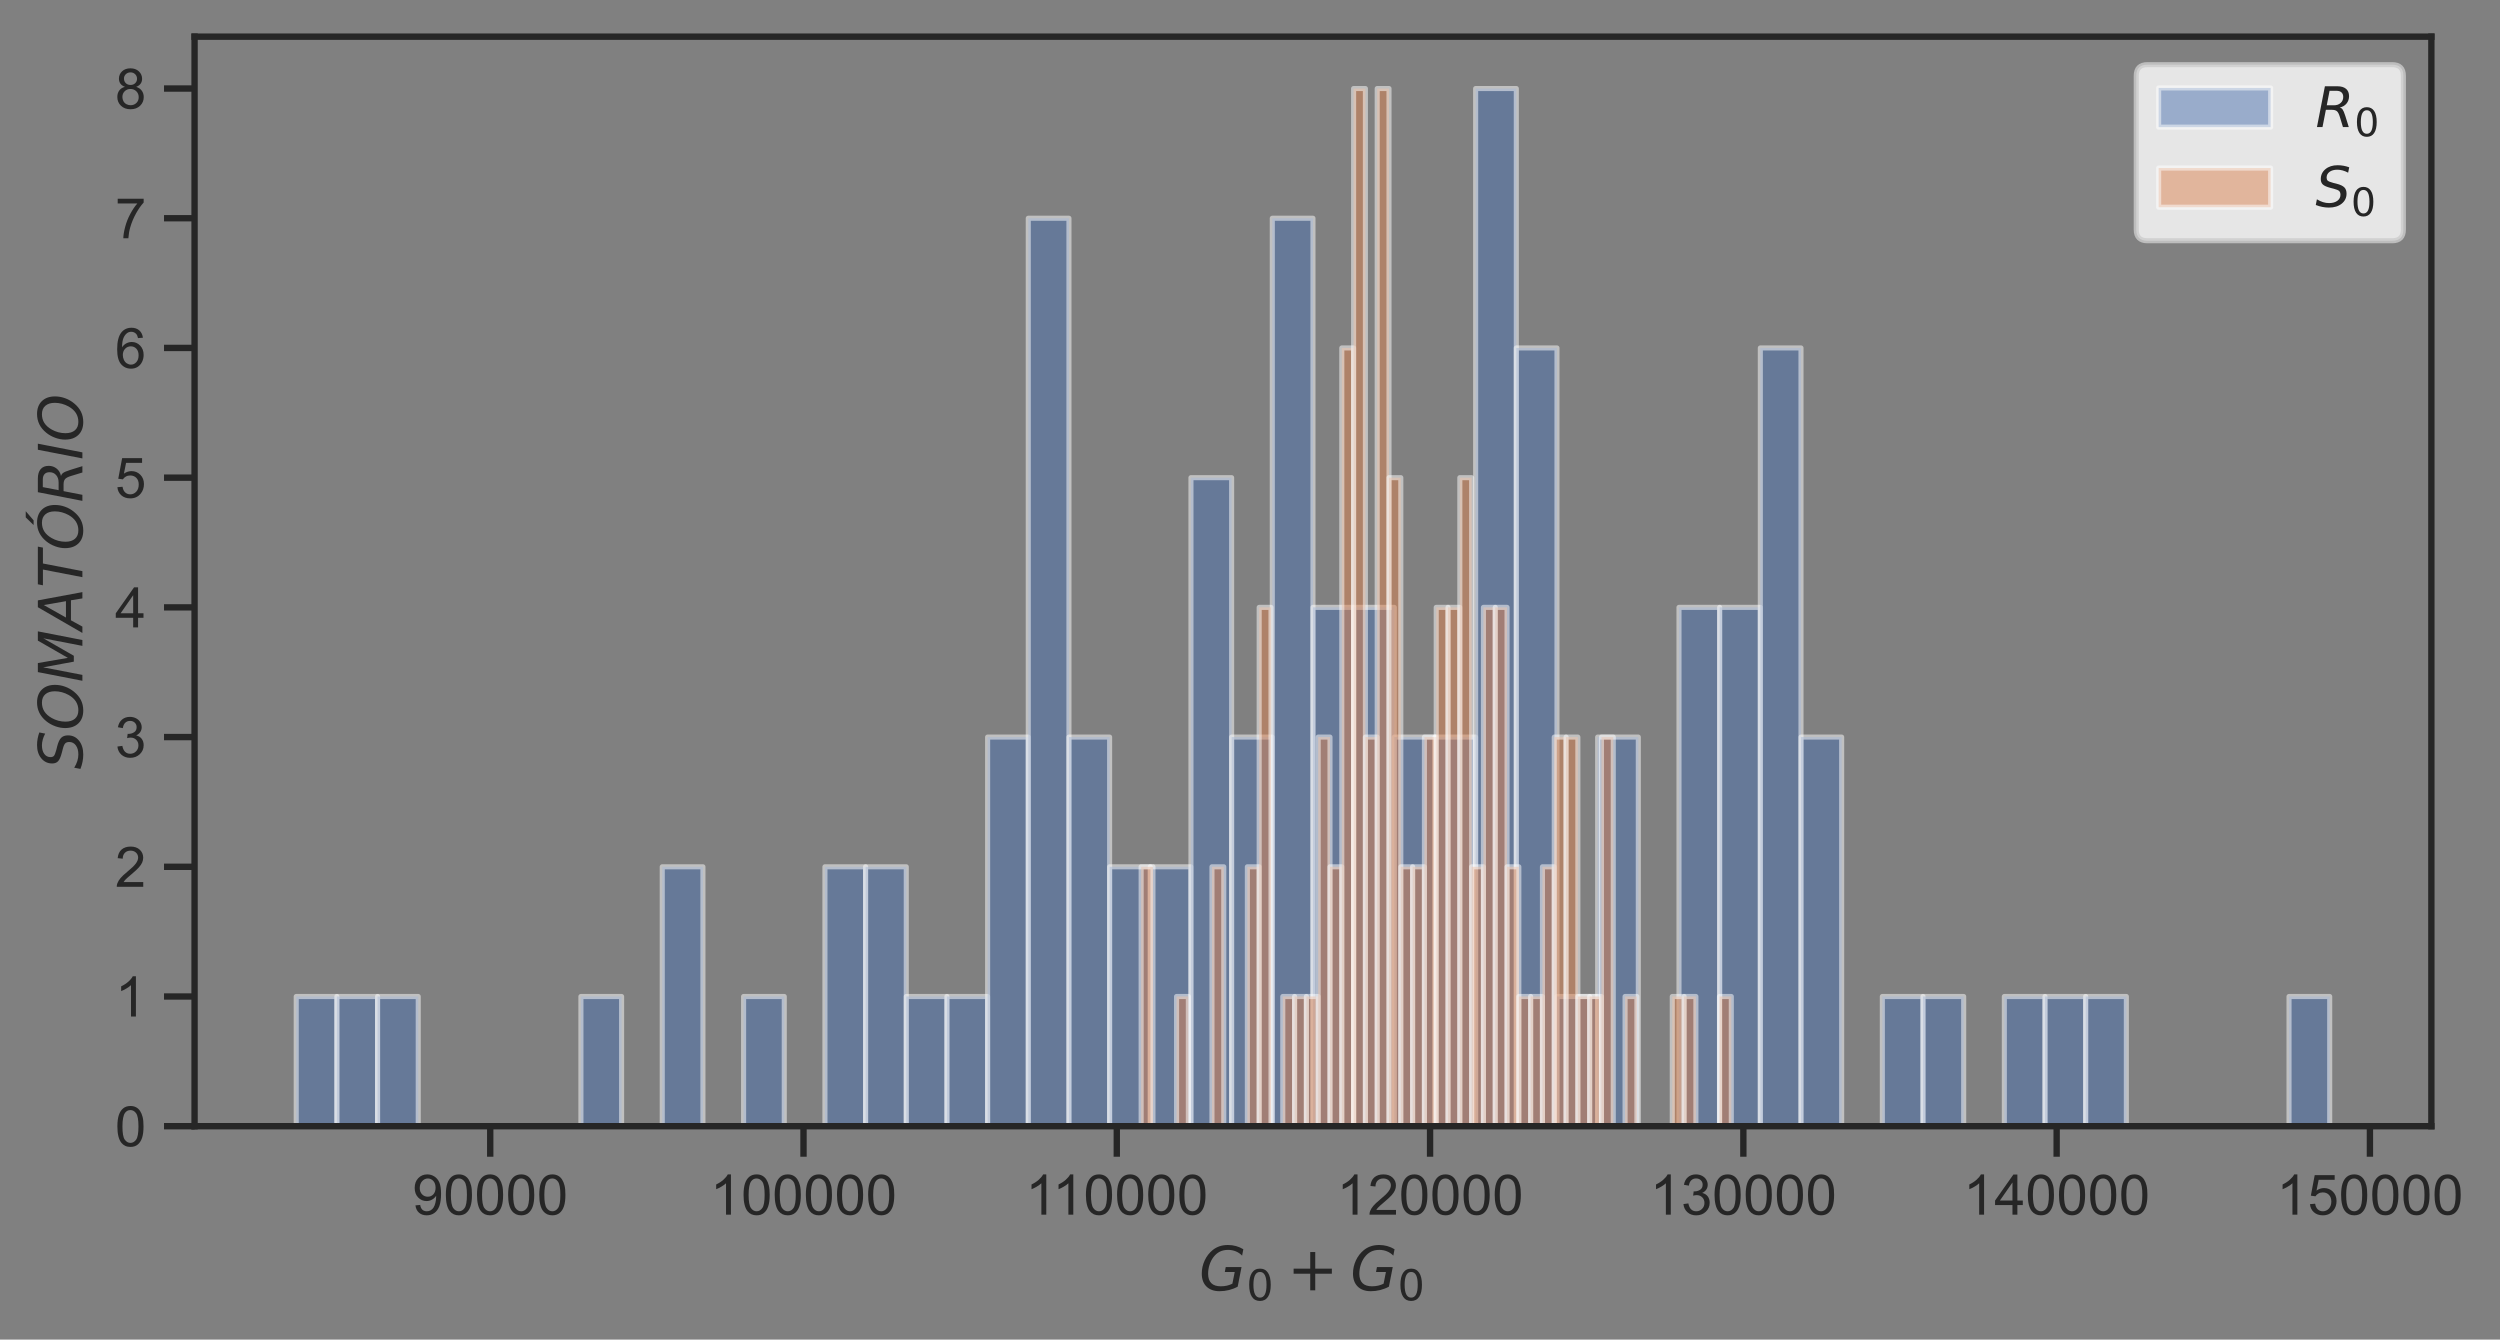 <?xml version="1.0" encoding="utf-8" standalone="no"?>
<!DOCTYPE svg PUBLIC "-//W3C//DTD SVG 1.1//EN"
  "http://www.w3.org/Graphics/SVG/1.1/DTD/svg11.dtd">
<!-- Created with matplotlib (https://matplotlib.org/) -->
<svg height="263.136pt" version="1.1" viewBox="0 0 491.068 263.136" width="491.068pt" xmlns="http://www.w3.org/2000/svg" xmlns:xlink="http://www.w3.org/1999/xlink">
 <rect x="0" y="0" width="491.068" height="263.136" fill="#808080" stroke="none"/>
 <defs>
  <style type="text/css">*{stroke-linecap:butt;stroke-linejoin:round;}</style>
 </defs>
 <g id="figure_1">
  <g id="patch_1">
   <path d="M 0 263.136 
L 491.068 263.136 
L 491.068 0 
L 0 0 
z
" style="fill:none;"/>
  </g>
  <g id="axes_1">
   <g id="patch_2">
    <path d="M 38.217 221.216 
L 477.587 221.216 
L 477.587 7.2 
L 38.217 7.2 
z
" style="fill:none;"/>
   </g>
   <g id="matplotlib.axis_1">
    <g id="xtick_1">
     <g id="line2d_1">
      <defs>
       <path d="M 0 0 
L 0 6 
" id="m4b1eec1da7" style="stroke:#262626;stroke-width:1.25;"/>
      </defs>
      <g>
       <use style="fill:#262626;stroke:#262626;stroke-width:1.25;" x="96.292" xlink:href="#m4b1eec1da7" y="221.216"/>
      </g>
     </g>
     <g id="text_1">
      <!-- 90000 -->
      <g style="fill:#262626;" transform="translate(81 238.589)scale(0.11 -0.11)">
       <defs>
        <path d="M 5.469 16.547 
L 13.922 17.328 
Q 14.984 11.375 18.016 8.688 
Q 21.047 6 25.781 6 
Q 29.828 6 32.875 7.859 
Q 35.938 9.719 37.891 12.812 
Q 39.844 15.922 41.156 21.188 
Q 42.484 26.469 42.484 31.938 
Q 42.484 32.516 42.438 33.688 
Q 39.797 29.5 35.234 26.875 
Q 30.672 24.266 25.344 24.266 
Q 16.453 24.266 10.297 30.703 
Q 4.156 37.156 4.156 47.703 
Q 4.156 58.594 10.578 65.234 
Q 17 71.875 26.656 71.875 
Q 33.641 71.875 39.422 68.109 
Q 45.219 64.359 48.219 57.391 
Q 51.219 50.438 51.219 37.25 
Q 51.219 23.531 48.234 15.406 
Q 45.266 7.281 39.375 3.031 
Q 33.5 -1.219 25.594 -1.219 
Q 17.188 -1.219 11.859 3.438 
Q 6.547 8.109 5.469 16.547 
z
M 41.453 48.141 
Q 41.453 55.719 37.422 60.156 
Q 33.406 64.594 27.734 64.594 
Q 21.875 64.594 17.531 59.812 
Q 13.188 55.031 13.188 47.406 
Q 13.188 40.578 17.312 36.297 
Q 21.438 32.031 27.484 32.031 
Q 33.594 32.031 37.516 36.297 
Q 41.453 40.578 41.453 48.141 
z
" id="ArialMT-57"/>
        <path d="M 4.156 35.297 
Q 4.156 48 6.766 55.734 
Q 9.375 63.484 14.516 67.672 
Q 19.672 71.875 27.484 71.875 
Q 33.25 71.875 37.594 69.547 
Q 41.938 67.234 44.766 62.859 
Q 47.609 58.5 49.219 52.219 
Q 50.828 45.953 50.828 35.297 
Q 50.828 22.703 48.234 14.969 
Q 45.656 7.234 40.5 3 
Q 35.359 -1.219 27.484 -1.219 
Q 17.141 -1.219 11.234 6.203 
Q 4.156 15.141 4.156 35.297 
z
M 13.188 35.297 
Q 13.188 17.672 17.312 11.828 
Q 21.438 6 27.484 6 
Q 33.547 6 37.672 11.859 
Q 41.797 17.719 41.797 35.297 
Q 41.797 52.984 37.672 58.781 
Q 33.547 64.594 27.391 64.594 
Q 21.344 64.594 17.719 59.469 
Q 13.188 52.938 13.188 35.297 
z
" id="ArialMT-48"/>
       </defs>
       <use xlink:href="#ArialMT-57"/>
       <use x="55.615" xlink:href="#ArialMT-48"/>
       <use x="111.23" xlink:href="#ArialMT-48"/>
       <use x="166.846" xlink:href="#ArialMT-48"/>
       <use x="222.461" xlink:href="#ArialMT-48"/>
      </g>
     </g>
    </g>
    <g id="xtick_2">
     <g id="line2d_2">
      <g>
       <use style="fill:#262626;stroke:#262626;stroke-width:1.25;" x="157.83" xlink:href="#m4b1eec1da7" y="221.216"/>
      </g>
     </g>
     <g id="text_2">
      <!-- 100000 -->
      <g style="fill:#262626;" transform="translate(139.479 238.589)scale(0.11 -0.11)">
       <defs>
        <path d="M 37.25 0 
L 28.469 0 
L 28.469 56 
Q 25.297 52.984 20.141 49.953 
Q 14.984 46.922 10.891 45.406 
L 10.891 53.906 
Q 18.266 57.375 23.781 62.297 
Q 29.297 67.234 31.594 71.875 
L 37.25 71.875 
z
" id="ArialMT-49"/>
       </defs>
       <use xlink:href="#ArialMT-49"/>
       <use x="55.615" xlink:href="#ArialMT-48"/>
       <use x="111.23" xlink:href="#ArialMT-48"/>
       <use x="166.846" xlink:href="#ArialMT-48"/>
       <use x="222.461" xlink:href="#ArialMT-48"/>
       <use x="278.076" xlink:href="#ArialMT-48"/>
      </g>
     </g>
    </g>
    <g id="xtick_3">
     <g id="line2d_3">
      <g>
       <use style="fill:#262626;stroke:#262626;stroke-width:1.25;" x="219.367" xlink:href="#m4b1eec1da7" y="221.216"/>
      </g>
     </g>
     <g id="text_3">
      <!-- 110000 -->
      <g style="fill:#262626;" transform="translate(201.422 238.589)scale(0.11 -0.11)">
       <use xlink:href="#ArialMT-49"/>
       <use x="48.24" xlink:href="#ArialMT-49"/>
       <use x="103.855" xlink:href="#ArialMT-48"/>
       <use x="159.471" xlink:href="#ArialMT-48"/>
       <use x="215.086" xlink:href="#ArialMT-48"/>
       <use x="270.701" xlink:href="#ArialMT-48"/>
      </g>
     </g>
    </g>
    <g id="xtick_4">
     <g id="line2d_4">
      <g>
       <use style="fill:#262626;stroke:#262626;stroke-width:1.25;" x="280.905" xlink:href="#m4b1eec1da7" y="221.216"/>
      </g>
     </g>
     <g id="text_4">
      <!-- 120000 -->
      <g style="fill:#262626;" transform="translate(262.554 238.589)scale(0.11 -0.11)">
       <defs>
        <path d="M 50.344 8.453 
L 50.344 0 
L 3.031 0 
Q 2.938 3.172 4.047 6.109 
Q 5.859 10.938 9.828 15.625 
Q 13.812 20.312 21.344 26.469 
Q 33.016 36.031 37.109 41.625 
Q 41.219 47.219 41.219 52.203 
Q 41.219 57.422 37.469 61 
Q 33.734 64.594 27.734 64.594 
Q 21.391 64.594 17.578 60.781 
Q 13.766 56.984 13.719 50.25 
L 4.688 51.172 
Q 5.609 61.281 11.656 66.578 
Q 17.719 71.875 27.938 71.875 
Q 38.234 71.875 44.234 66.156 
Q 50.25 60.453 50.25 52 
Q 50.25 47.703 48.484 43.547 
Q 46.734 39.406 42.656 34.812 
Q 38.578 30.219 29.109 22.219 
Q 21.188 15.578 18.938 13.203 
Q 16.703 10.844 15.234 8.453 
z
" id="ArialMT-50"/>
       </defs>
       <use xlink:href="#ArialMT-49"/>
       <use x="55.615" xlink:href="#ArialMT-50"/>
       <use x="111.23" xlink:href="#ArialMT-48"/>
       <use x="166.846" xlink:href="#ArialMT-48"/>
       <use x="222.461" xlink:href="#ArialMT-48"/>
       <use x="278.076" xlink:href="#ArialMT-48"/>
      </g>
     </g>
    </g>
    <g id="xtick_5">
     <g id="line2d_5">
      <g>
       <use style="fill:#262626;stroke:#262626;stroke-width:1.25;" x="342.442" xlink:href="#m4b1eec1da7" y="221.216"/>
      </g>
     </g>
     <g id="text_5">
      <!-- 130000 -->
      <g style="fill:#262626;" transform="translate(324.091 238.589)scale(0.11 -0.11)">
       <defs>
        <path d="M 4.203 18.891 
L 12.984 20.062 
Q 14.5 12.594 18.141 9.297 
Q 21.781 6 27 6 
Q 33.203 6 37.469 10.297 
Q 41.75 14.594 41.75 20.953 
Q 41.75 27 37.797 30.922 
Q 33.844 34.859 27.734 34.859 
Q 25.25 34.859 21.531 33.891 
L 22.516 41.609 
Q 23.391 41.5 23.922 41.5 
Q 29.547 41.5 34.031 44.422 
Q 38.531 47.359 38.531 53.469 
Q 38.531 58.297 35.25 61.469 
Q 31.984 64.656 26.812 64.656 
Q 21.688 64.656 18.266 61.422 
Q 14.844 58.203 13.875 51.766 
L 5.078 53.328 
Q 6.688 62.156 12.391 67.016 
Q 18.109 71.875 26.609 71.875 
Q 32.469 71.875 37.391 69.359 
Q 42.328 66.844 44.938 62.5 
Q 47.562 58.156 47.562 53.266 
Q 47.562 48.641 45.062 44.828 
Q 42.578 41.016 37.703 38.766 
Q 44.047 37.312 47.562 32.688 
Q 51.078 28.078 51.078 21.141 
Q 51.078 11.766 44.234 5.25 
Q 37.406 -1.266 26.953 -1.266 
Q 17.531 -1.266 11.297 4.344 
Q 5.078 9.969 4.203 18.891 
z
" id="ArialMT-51"/>
       </defs>
       <use xlink:href="#ArialMT-49"/>
       <use x="55.615" xlink:href="#ArialMT-51"/>
       <use x="111.23" xlink:href="#ArialMT-48"/>
       <use x="166.846" xlink:href="#ArialMT-48"/>
       <use x="222.461" xlink:href="#ArialMT-48"/>
       <use x="278.076" xlink:href="#ArialMT-48"/>
      </g>
     </g>
    </g>
    <g id="xtick_6">
     <g id="line2d_6">
      <g>
       <use style="fill:#262626;stroke:#262626;stroke-width:1.25;" x="403.98" xlink:href="#m4b1eec1da7" y="221.216"/>
      </g>
     </g>
     <g id="text_6">
      <!-- 140000 -->
      <g style="fill:#262626;" transform="translate(385.629 238.589)scale(0.11 -0.11)">
       <defs>
        <path d="M 32.328 0 
L 32.328 17.141 
L 1.266 17.141 
L 1.266 25.203 
L 33.938 71.578 
L 41.109 71.578 
L 41.109 25.203 
L 50.781 25.203 
L 50.781 17.141 
L 41.109 17.141 
L 41.109 0 
z
M 32.328 25.203 
L 32.328 57.469 
L 9.906 25.203 
z
" id="ArialMT-52"/>
       </defs>
       <use xlink:href="#ArialMT-49"/>
       <use x="55.615" xlink:href="#ArialMT-52"/>
       <use x="111.23" xlink:href="#ArialMT-48"/>
       <use x="166.846" xlink:href="#ArialMT-48"/>
       <use x="222.461" xlink:href="#ArialMT-48"/>
       <use x="278.076" xlink:href="#ArialMT-48"/>
      </g>
     </g>
    </g>
    <g id="xtick_7">
     <g id="line2d_7">
      <g>
       <use style="fill:#262626;stroke:#262626;stroke-width:1.25;" x="465.517" xlink:href="#m4b1eec1da7" y="221.216"/>
      </g>
     </g>
     <g id="text_7">
      <!-- 150000 -->
      <g style="fill:#262626;" transform="translate(447.166 238.589)scale(0.11 -0.11)">
       <defs>
        <path d="M 4.156 18.75 
L 13.375 19.531 
Q 14.406 12.797 18.141 9.391 
Q 21.875 6 27.156 6 
Q 33.5 6 37.891 10.781 
Q 42.281 15.578 42.281 23.484 
Q 42.281 31 38.062 35.344 
Q 33.844 39.703 27 39.703 
Q 22.75 39.703 19.328 37.766 
Q 15.922 35.844 13.969 32.766 
L 5.719 33.844 
L 12.641 70.609 
L 48.25 70.609 
L 48.25 62.203 
L 19.672 62.203 
L 15.828 42.969 
Q 22.266 47.469 29.344 47.469 
Q 38.719 47.469 45.156 40.969 
Q 51.609 34.469 51.609 24.266 
Q 51.609 14.547 45.953 7.469 
Q 39.062 -1.219 27.156 -1.219 
Q 17.391 -1.219 11.203 4.25 
Q 5.031 9.719 4.156 18.75 
z
" id="ArialMT-53"/>
       </defs>
       <use xlink:href="#ArialMT-49"/>
       <use x="55.615" xlink:href="#ArialMT-53"/>
       <use x="111.23" xlink:href="#ArialMT-48"/>
       <use x="166.846" xlink:href="#ArialMT-48"/>
       <use x="222.461" xlink:href="#ArialMT-48"/>
       <use x="278.076" xlink:href="#ArialMT-48"/>
      </g>
     </g>
    </g>
    <g id="text_8">
     <!-- $G_0 + G_0$ -->
     <g style="fill:#262626;" transform="translate(235.522 253.551)scale(0.12 -0.12)">
      <defs>
       <path d="M 54.594 10.891 
L 58.406 29.984 
L 42.188 29.984 
L 43.703 38.094 
L 69.578 38.094 
L 63.281 6 
Q 56.781 2.438 49.109 0.5 
Q 41.453 -1.422 33.688 -1.422 
Q 19.969 -1.422 12.234 6.188 
Q 4.5 13.812 4.5 27.391 
Q 4.5 38.672 9.203 48.844 
Q 13.922 59.031 22.219 65.828 
Q 27.438 70.062 33.641 72.141 
Q 39.844 74.219 47.406 74.219 
Q 54.25 74.219 60.516 72.484 
Q 66.797 70.75 72.516 67.281 
L 70.516 56.781 
Q 66.109 61.375 60.203 63.797 
Q 54.297 66.219 47.609 66.219 
Q 39.844 66.219 33.938 63.25 
Q 28.031 60.297 23.391 54.109 
Q 19.438 48.828 17.156 41.672 
Q 14.891 34.516 14.891 27.094 
Q 14.891 16.891 20.109 11.734 
Q 25.344 6.594 35.688 6.594 
Q 40.875 6.594 45.703 7.688 
Q 50.531 8.797 54.594 10.891 
z
" id="DejaVuSans-Oblique-71"/>
       <path d="M 31.781 66.406 
Q 24.172 66.406 20.328 58.906 
Q 16.5 51.422 16.5 36.375 
Q 16.5 21.391 20.328 13.891 
Q 24.172 6.391 31.781 6.391 
Q 39.453 6.391 43.281 13.891 
Q 47.125 21.391 47.125 36.375 
Q 47.125 51.422 43.281 58.906 
Q 39.453 66.406 31.781 66.406 
z
M 31.781 74.219 
Q 44.047 74.219 50.516 64.516 
Q 56.984 54.828 56.984 36.375 
Q 56.984 17.969 50.516 8.266 
Q 44.047 -1.422 31.781 -1.422 
Q 19.531 -1.422 13.062 8.266 
Q 6.594 17.969 6.594 36.375 
Q 6.594 54.828 13.062 64.516 
Q 19.531 74.219 31.781 74.219 
z
" id="DejaVuSans-48"/>
       <path d="M 46 62.703 
L 46 35.5 
L 73.188 35.5 
L 73.188 27.203 
L 46 27.203 
L 46 0 
L 37.797 0 
L 37.797 27.203 
L 10.594 27.203 
L 10.594 35.5 
L 37.797 35.5 
L 37.797 62.703 
z
" id="DejaVuSans-43"/>
      </defs>
      <use transform="translate(0 0.781)" xlink:href="#DejaVuSans-Oblique-71"/>
      <use transform="translate(77.49 -15.625)scale(0.7)" xlink:href="#DejaVuSans-48"/>
      <use transform="translate(144.243 0.781)" xlink:href="#DejaVuSans-43"/>
      <use transform="translate(247.515 0.781)" xlink:href="#DejaVuSans-Oblique-71"/>
      <use transform="translate(325.005 -15.625)scale(0.7)" xlink:href="#DejaVuSans-48"/>
     </g>
    </g>
   </g>
   <g id="matplotlib.axis_2">
    <g id="ytick_1">
     <g id="line2d_8">
      <defs>
       <path d="M 0 0 
L -6 0 
" id="m5b02f95d5c" style="stroke:#262626;stroke-width:1.25;"/>
      </defs>
      <g>
       <use style="fill:#262626;stroke:#262626;stroke-width:1.25;" x="38.217" xlink:href="#m5b02f95d5c" y="221.216"/>
      </g>
     </g>
     <g id="text_9">
      <!-- 0 -->
      <g style="fill:#262626;" transform="translate(22.6 225.153)scale(0.11 -0.11)">
       <use xlink:href="#ArialMT-48"/>
      </g>
     </g>
    </g>
    <g id="ytick_2">
     <g id="line2d_9">
      <g>
       <use style="fill:#262626;stroke:#262626;stroke-width:1.25;" x="38.217" xlink:href="#m5b02f95d5c" y="195.738"/>
      </g>
     </g>
     <g id="text_10">
      <!-- 1 -->
      <g style="fill:#262626;" transform="translate(22.6 199.674)scale(0.11 -0.11)">
       <use xlink:href="#ArialMT-49"/>
      </g>
     </g>
    </g>
    <g id="ytick_3">
     <g id="line2d_10">
      <g>
       <use style="fill:#262626;stroke:#262626;stroke-width:1.25;" x="38.217" xlink:href="#m5b02f95d5c" y="170.26"/>
      </g>
     </g>
     <g id="text_11">
      <!-- 2 -->
      <g style="fill:#262626;" transform="translate(22.6 174.196)scale(0.11 -0.11)">
       <use xlink:href="#ArialMT-50"/>
      </g>
     </g>
    </g>
    <g id="ytick_4">
     <g id="line2d_11">
      <g>
       <use style="fill:#262626;stroke:#262626;stroke-width:1.25;" x="38.217" xlink:href="#m5b02f95d5c" y="144.782"/>
      </g>
     </g>
     <g id="text_12">
      <!-- 3 -->
      <g style="fill:#262626;" transform="translate(22.6 148.718)scale(0.11 -0.11)">
       <use xlink:href="#ArialMT-51"/>
      </g>
     </g>
    </g>
    <g id="ytick_5">
     <g id="line2d_12">
      <g>
       <use style="fill:#262626;stroke:#262626;stroke-width:1.25;" x="38.217" xlink:href="#m5b02f95d5c" y="119.303"/>
      </g>
     </g>
     <g id="text_13">
      <!-- 4 -->
      <g style="fill:#262626;" transform="translate(22.6 123.24)scale(0.11 -0.11)">
       <use xlink:href="#ArialMT-52"/>
      </g>
     </g>
    </g>
    <g id="ytick_6">
     <g id="line2d_13">
      <g>
       <use style="fill:#262626;stroke:#262626;stroke-width:1.25;" x="38.217" xlink:href="#m5b02f95d5c" y="93.825"/>
      </g>
     </g>
     <g id="text_14">
      <!-- 5 -->
      <g style="fill:#262626;" transform="translate(22.6 97.762)scale(0.11 -0.11)">
       <use xlink:href="#ArialMT-53"/>
      </g>
     </g>
    </g>
    <g id="ytick_7">
     <g id="line2d_14">
      <g>
       <use style="fill:#262626;stroke:#262626;stroke-width:1.25;" x="38.217" xlink:href="#m5b02f95d5c" y="68.347"/>
      </g>
     </g>
     <g id="text_15">
      <!-- 6 -->
      <g style="fill:#262626;" transform="translate(22.6 72.284)scale(0.11 -0.11)">
       <defs>
        <path d="M 49.75 54.047 
L 41.016 53.375 
Q 39.844 58.547 37.703 60.891 
Q 34.125 64.656 28.906 64.656 
Q 24.703 64.656 21.531 62.312 
Q 17.391 59.281 14.984 53.469 
Q 12.594 47.656 12.5 36.922 
Q 15.672 41.75 20.266 44.094 
Q 24.859 46.438 29.891 46.438 
Q 38.672 46.438 44.844 39.969 
Q 51.031 33.5 51.031 23.25 
Q 51.031 16.5 48.125 10.719 
Q 45.219 4.938 40.141 1.859 
Q 35.062 -1.219 28.609 -1.219 
Q 17.625 -1.219 10.688 6.859 
Q 3.766 14.938 3.766 33.5 
Q 3.766 54.25 11.422 63.672 
Q 18.109 71.875 29.438 71.875 
Q 37.891 71.875 43.281 67.141 
Q 48.688 62.406 49.75 54.047 
z
M 13.875 23.188 
Q 13.875 18.656 15.797 14.5 
Q 17.719 10.359 21.188 8.172 
Q 24.656 6 28.469 6 
Q 34.031 6 38.031 10.484 
Q 42.047 14.984 42.047 22.703 
Q 42.047 30.125 38.078 34.391 
Q 34.125 38.672 28.125 38.672 
Q 22.172 38.672 18.016 34.391 
Q 13.875 30.125 13.875 23.188 
z
" id="ArialMT-54"/>
       </defs>
       <use xlink:href="#ArialMT-54"/>
      </g>
     </g>
    </g>
    <g id="ytick_8">
     <g id="line2d_15">
      <g>
       <use style="fill:#262626;stroke:#262626;stroke-width:1.25;" x="38.217" xlink:href="#m5b02f95d5c" y="42.869"/>
      </g>
     </g>
     <g id="text_16">
      <!-- 7 -->
      <g style="fill:#262626;" transform="translate(22.6 46.806)scale(0.11 -0.11)">
       <defs>
        <path d="M 4.734 62.203 
L 4.734 70.656 
L 51.078 70.656 
L 51.078 63.812 
Q 44.234 56.547 37.516 44.484 
Q 30.812 32.422 27.156 19.672 
Q 24.516 10.688 23.781 0 
L 14.75 0 
Q 14.891 8.453 18.062 20.406 
Q 21.234 32.375 27.172 43.484 
Q 33.109 54.594 39.797 62.203 
z
" id="ArialMT-55"/>
       </defs>
       <use xlink:href="#ArialMT-55"/>
      </g>
     </g>
    </g>
    <g id="ytick_9">
     <g id="line2d_16">
      <g>
       <use style="fill:#262626;stroke:#262626;stroke-width:1.25;" x="38.217" xlink:href="#m5b02f95d5c" y="17.391"/>
      </g>
     </g>
     <g id="text_17">
      <!-- 8 -->
      <g style="fill:#262626;" transform="translate(22.6 21.328)scale(0.11 -0.11)">
       <defs>
        <path d="M 17.672 38.812 
Q 12.203 40.828 9.562 44.531 
Q 6.938 48.25 6.938 53.422 
Q 6.938 61.234 12.547 66.547 
Q 18.172 71.875 27.484 71.875 
Q 36.859 71.875 42.578 66.422 
Q 48.297 60.984 48.297 53.172 
Q 48.297 48.188 45.672 44.5 
Q 43.062 40.828 37.75 38.812 
Q 44.344 36.672 47.781 31.875 
Q 51.219 27.094 51.219 20.453 
Q 51.219 11.281 44.719 5.031 
Q 38.234 -1.219 27.641 -1.219 
Q 17.047 -1.219 10.547 5.047 
Q 4.047 11.328 4.047 20.703 
Q 4.047 27.688 7.594 32.391 
Q 11.141 37.109 17.672 38.812 
z
M 15.922 53.719 
Q 15.922 48.641 19.188 45.406 
Q 22.469 42.188 27.688 42.188 
Q 32.766 42.188 36.016 45.375 
Q 39.266 48.578 39.266 53.219 
Q 39.266 58.062 35.906 61.359 
Q 32.562 64.656 27.594 64.656 
Q 22.562 64.656 19.234 61.422 
Q 15.922 58.203 15.922 53.719 
z
M 13.094 20.656 
Q 13.094 16.891 14.875 13.375 
Q 16.656 9.859 20.172 7.922 
Q 23.688 6 27.734 6 
Q 34.031 6 38.125 10.047 
Q 42.234 14.109 42.234 20.359 
Q 42.234 26.703 38.016 30.859 
Q 33.797 35.016 27.438 35.016 
Q 21.234 35.016 17.156 30.906 
Q 13.094 26.812 13.094 20.656 
z
" id="ArialMT-56"/>
       </defs>
       <use xlink:href="#ArialMT-56"/>
      </g>
     </g>
    </g>
    <g id="text_18">
     <!-- $SOMATÓRIO$ -->
     <g style="fill:#262626;" transform="translate(16.215 151.108)rotate(-90)scale(0.12 -0.12)">
      <defs>
       <path d="M 60.297 70.516 
L 58.406 60.891 
Q 53.469 63.531 48.609 64.875 
Q 43.75 66.219 39.203 66.219 
Q 30.375 66.219 25.141 62.359 
Q 19.922 58.5 19.922 52.094 
Q 19.922 48.578 21.844 46.703 
Q 23.781 44.828 31.781 42.672 
L 37.703 41.219 
Q 47.703 38.625 51.609 34.641 
Q 55.516 30.672 55.516 23.484 
Q 55.516 12.453 46.844 5.516 
Q 38.188 -1.422 24.031 -1.422 
Q 18.219 -1.422 12.359 -0.266 
Q 6.5 0.875 0.594 3.219 
L 2.594 13.375 
Q 8.016 10.016 13.453 8.297 
Q 18.891 6.594 24.312 6.594 
Q 33.547 6.594 39.109 10.688 
Q 44.672 14.797 44.672 21.391 
Q 44.672 25.781 42.453 28.047 
Q 40.234 30.328 32.906 32.172 
L 27 33.688 
Q 16.891 36.328 13.203 39.766 
Q 9.516 43.219 9.516 49.422 
Q 9.516 60.297 17.891 67.25 
Q 26.266 74.219 39.703 74.219 
Q 44.922 74.219 50.047 73.281 
Q 55.172 72.359 60.297 70.516 
z
" id="DejaVuSans-Oblique-83"/>
       <path d="M 45.609 66.219 
Q 37.5 66.219 31.297 62.281 
Q 25.094 58.344 20.516 50.297 
Q 17.578 45.172 16.031 39.406 
Q 14.5 33.641 14.5 27.781 
Q 14.5 17.625 19.359 12.109 
Q 24.219 6.594 33.109 6.594 
Q 41.109 6.594 47.375 10.562 
Q 53.656 14.547 58.109 22.406 
Q 61.078 27.688 62.641 33.469 
Q 64.203 39.266 64.203 45.016 
Q 64.203 55.125 59.312 60.672 
Q 54.438 66.219 45.609 66.219 
z
M 32.812 -1.422 
Q 19.391 -1.422 11.688 6.531 
Q 4 14.5 4 28.328 
Q 4 36.234 7 44.484 
Q 10.016 52.734 15.281 59.188 
Q 21.484 66.75 29.094 70.484 
Q 36.719 74.219 45.906 74.219 
Q 59.281 74.219 66.984 66.328 
Q 74.703 58.453 74.703 44.828 
Q 74.703 36.422 71.766 28.312 
Q 68.844 20.219 63.375 13.625 
Q 57.125 6 49.578 2.281 
Q 42.047 -1.422 32.812 -1.422 
z
" id="DejaVuSans-Oblique-79"/>
       <path d="M 16.891 72.906 
L 31.688 72.906 
L 40.188 23.781 
L 68.406 72.906 
L 83.594 72.906 
L 69.391 0 
L 59.812 0 
L 72.219 63.922 
L 43.609 14.016 
L 33.984 14.016 
L 24.703 64.109 
L 12.312 0 
L 2.688 0 
z
" id="DejaVuSans-Oblique-77"/>
       <path d="M 36.812 72.906 
L 48 72.906 
L 61.531 0 
L 51.219 0 
L 48.188 18.703 
L 15.375 18.703 
L 5.078 0 
L -5.328 0 
z
M 40.375 63.188 
L 19.922 26.906 
L 46.688 26.906 
z
" id="DejaVuSans-Oblique-65"/>
       <path d="M 5.906 72.906 
L 67.578 72.906 
L 66.016 64.594 
L 39.984 64.594 
L 27.484 0 
L 17.578 0 
L 30.078 64.594 
L 4.297 64.594 
z
" id="DejaVuSans-Oblique-84"/>
       <path d="M 45.609 66.219 
Q 37.5 66.219 31.297 62.281 
Q 25.094 58.344 20.516 50.297 
Q 17.578 45.172 16.031 39.406 
Q 14.5 33.641 14.5 27.781 
Q 14.5 17.625 19.359 12.109 
Q 24.219 6.594 33.109 6.594 
Q 41.109 6.594 47.375 10.562 
Q 53.656 14.547 58.109 22.406 
Q 61.078 27.688 62.641 33.469 
Q 64.203 39.266 64.203 45.016 
Q 64.203 55.125 59.312 60.672 
Q 54.438 66.219 45.609 66.219 
z
M 32.812 -1.422 
Q 19.391 -1.422 11.688 6.531 
Q 4 14.5 4 28.328 
Q 4 36.234 7 44.484 
Q 10.016 52.734 15.281 59.188 
Q 21.484 66.75 29.094 70.484 
Q 36.719 74.219 45.906 74.219 
Q 59.281 74.219 66.984 66.328 
Q 74.703 58.453 74.703 44.828 
Q 74.703 36.422 71.766 28.312 
Q 68.844 20.219 63.375 13.625 
Q 57.125 6 49.578 2.281 
Q 42.047 -1.422 32.812 -1.422 
z
M 54.391 92.734 
L 64.5 92.734 
L 49.516 79.844 
L 41.797 79.844 
z
" id="DejaVuSans-Oblique-211"/>
       <path d="M 25.203 64.797 
L 20.219 38.922 
L 32.906 38.922 
Q 40.375 38.922 44.984 43.047 
Q 49.609 47.172 49.609 53.812 
Q 49.609 59.125 46.5 61.953 
Q 43.406 64.797 37.594 64.797 
z
M 43.312 35.016 
Q 46.438 34.281 48.516 31.391 
Q 50.594 28.516 53.328 19.922 
L 59.516 0 
L 49.125 0 
L 43.406 18.703 
Q 41.219 25.922 38.328 28.359 
Q 35.453 30.812 29.5 30.812 
L 18.609 30.812 
L 12.594 0 
L 2.688 0 
L 16.891 72.906 
L 39.109 72.906 
Q 49.219 72.906 54.609 68.328 
Q 60.016 63.766 60.016 55.172 
Q 60.016 47.562 55.422 41.984 
Q 50.828 36.422 43.312 35.016 
z
" id="DejaVuSans-Oblique-82"/>
       <path d="M 16.891 72.906 
L 26.812 72.906 
L 12.594 0 
L 2.688 0 
z
" id="DejaVuSans-Oblique-73"/>
      </defs>
      <use transform="translate(0 0.266)" xlink:href="#DejaVuSans-Oblique-83"/>
      <use transform="translate(63.477 0.266)" xlink:href="#DejaVuSans-Oblique-79"/>
      <use transform="translate(142.188 0.266)" xlink:href="#DejaVuSans-Oblique-77"/>
      <use transform="translate(228.467 0.266)" xlink:href="#DejaVuSans-Oblique-65"/>
      <use transform="translate(296.875 0.266)" xlink:href="#DejaVuSans-Oblique-84"/>
      <use transform="translate(357.959 0.266)" xlink:href="#DejaVuSans-Oblique-211"/>
      <use transform="translate(436.67 0.266)" xlink:href="#DejaVuSans-Oblique-82"/>
      <use transform="translate(506.152 0.266)" xlink:href="#DejaVuSans-Oblique-73"/>
      <use transform="translate(535.645 0.266)" xlink:href="#DejaVuSans-Oblique-79"/>
     </g>
    </g>
   </g>
   <g id="patch_3">
    <path clip-path="url(#p75e91cc6a8)" d="M 58.188 221.216 
L 66.177 221.216 
L 66.177 195.738 
L 58.188 195.738 
z
" style="fill:#4c72b0;opacity:0.5;stroke:#ffffff;stroke-linejoin:miter;"/>
   </g>
   <g id="patch_4">
    <path clip-path="url(#p75e91cc6a8)" d="M 66.177 221.216 
L 74.165 221.216 
L 74.165 195.738 
L 66.177 195.738 
z
" style="fill:#4c72b0;opacity:0.5;stroke:#ffffff;stroke-linejoin:miter;"/>
   </g>
   <g id="patch_5">
    <path clip-path="url(#p75e91cc6a8)" d="M 74.165 221.216 
L 82.154 221.216 
L 82.154 195.738 
L 74.165 195.738 
z
" style="fill:#4c72b0;opacity:0.5;stroke:#ffffff;stroke-linejoin:miter;"/>
   </g>
   <g id="patch_6">
    <path clip-path="url(#p75e91cc6a8)" d="M 82.154 221.216 
L 90.143 221.216 
L 90.143 221.216 
L 82.154 221.216 
z
" style="fill:#4c72b0;opacity:0.5;stroke:#ffffff;stroke-linejoin:miter;"/>
   </g>
   <g id="patch_7">
    <path clip-path="url(#p75e91cc6a8)" d="M 90.143 221.216 
L 98.131 221.216 
L 98.131 221.216 
L 90.143 221.216 
z
" style="fill:#4c72b0;opacity:0.5;stroke:#ffffff;stroke-linejoin:miter;"/>
   </g>
   <g id="patch_8">
    <path clip-path="url(#p75e91cc6a8)" d="M 98.131 221.216 
L 106.12 221.216 
L 106.12 221.216 
L 98.131 221.216 
z
" style="fill:#4c72b0;opacity:0.5;stroke:#ffffff;stroke-linejoin:miter;"/>
   </g>
   <g id="patch_9">
    <path clip-path="url(#p75e91cc6a8)" d="M 106.12 221.216 
L 114.108 221.216 
L 114.108 221.216 
L 106.12 221.216 
z
" style="fill:#4c72b0;opacity:0.5;stroke:#ffffff;stroke-linejoin:miter;"/>
   </g>
   <g id="patch_10">
    <path clip-path="url(#p75e91cc6a8)" d="M 114.108 221.216 
L 122.097 221.216 
L 122.097 195.738 
L 114.108 195.738 
z
" style="fill:#4c72b0;opacity:0.5;stroke:#ffffff;stroke-linejoin:miter;"/>
   </g>
   <g id="patch_11">
    <path clip-path="url(#p75e91cc6a8)" d="M 122.097 221.216 
L 130.085 221.216 
L 130.085 221.216 
L 122.097 221.216 
z
" style="fill:#4c72b0;opacity:0.5;stroke:#ffffff;stroke-linejoin:miter;"/>
   </g>
   <g id="patch_12">
    <path clip-path="url(#p75e91cc6a8)" d="M 130.085 221.216 
L 138.074 221.216 
L 138.074 170.26 
L 130.085 170.26 
z
" style="fill:#4c72b0;opacity:0.5;stroke:#ffffff;stroke-linejoin:miter;"/>
   </g>
   <g id="patch_13">
    <path clip-path="url(#p75e91cc6a8)" d="M 138.074 221.216 
L 146.062 221.216 
L 146.062 221.216 
L 138.074 221.216 
z
" style="fill:#4c72b0;opacity:0.5;stroke:#ffffff;stroke-linejoin:miter;"/>
   </g>
   <g id="patch_14">
    <path clip-path="url(#p75e91cc6a8)" d="M 146.062 221.216 
L 154.051 221.216 
L 154.051 195.738 
L 146.062 195.738 
z
" style="fill:#4c72b0;opacity:0.5;stroke:#ffffff;stroke-linejoin:miter;"/>
   </g>
   <g id="patch_15">
    <path clip-path="url(#p75e91cc6a8)" d="M 154.051 221.216 
L 162.04 221.216 
L 162.04 221.216 
L 154.051 221.216 
z
" style="fill:#4c72b0;opacity:0.5;stroke:#ffffff;stroke-linejoin:miter;"/>
   </g>
   <g id="patch_16">
    <path clip-path="url(#p75e91cc6a8)" d="M 162.04 221.216 
L 170.028 221.216 
L 170.028 170.26 
L 162.04 170.26 
z
" style="fill:#4c72b0;opacity:0.5;stroke:#ffffff;stroke-linejoin:miter;"/>
   </g>
   <g id="patch_17">
    <path clip-path="url(#p75e91cc6a8)" d="M 170.028 221.216 
L 178.017 221.216 
L 178.017 170.26 
L 170.028 170.26 
z
" style="fill:#4c72b0;opacity:0.5;stroke:#ffffff;stroke-linejoin:miter;"/>
   </g>
   <g id="patch_18">
    <path clip-path="url(#p75e91cc6a8)" d="M 178.017 221.216 
L 186.005 221.216 
L 186.005 195.738 
L 178.017 195.738 
z
" style="fill:#4c72b0;opacity:0.5;stroke:#ffffff;stroke-linejoin:miter;"/>
   </g>
   <g id="patch_19">
    <path clip-path="url(#p75e91cc6a8)" d="M 186.005 221.216 
L 193.994 221.216 
L 193.994 195.738 
L 186.005 195.738 
z
" style="fill:#4c72b0;opacity:0.5;stroke:#ffffff;stroke-linejoin:miter;"/>
   </g>
   <g id="patch_20">
    <path clip-path="url(#p75e91cc6a8)" d="M 193.994 221.216 
L 201.982 221.216 
L 201.982 144.782 
L 193.994 144.782 
z
" style="fill:#4c72b0;opacity:0.5;stroke:#ffffff;stroke-linejoin:miter;"/>
   </g>
   <g id="patch_21">
    <path clip-path="url(#p75e91cc6a8)" d="M 201.982 221.216 
L 209.971 221.216 
L 209.971 42.869 
L 201.982 42.869 
z
" style="fill:#4c72b0;opacity:0.5;stroke:#ffffff;stroke-linejoin:miter;"/>
   </g>
   <g id="patch_22">
    <path clip-path="url(#p75e91cc6a8)" d="M 209.971 221.216 
L 217.959 221.216 
L 217.959 144.782 
L 209.971 144.782 
z
" style="fill:#4c72b0;opacity:0.5;stroke:#ffffff;stroke-linejoin:miter;"/>
   </g>
   <g id="patch_23">
    <path clip-path="url(#p75e91cc6a8)" d="M 217.959 221.216 
L 225.948 221.216 
L 225.948 170.26 
L 217.959 170.26 
z
" style="fill:#4c72b0;opacity:0.5;stroke:#ffffff;stroke-linejoin:miter;"/>
   </g>
   <g id="patch_24">
    <path clip-path="url(#p75e91cc6a8)" d="M 225.948 221.216 
L 233.936 221.216 
L 233.936 170.26 
L 225.948 170.26 
z
" style="fill:#4c72b0;opacity:0.5;stroke:#ffffff;stroke-linejoin:miter;"/>
   </g>
   <g id="patch_25">
    <path clip-path="url(#p75e91cc6a8)" d="M 233.936 221.216 
L 241.925 221.216 
L 241.925 93.825 
L 233.936 93.825 
z
" style="fill:#4c72b0;opacity:0.5;stroke:#ffffff;stroke-linejoin:miter;"/>
   </g>
   <g id="patch_26">
    <path clip-path="url(#p75e91cc6a8)" d="M 241.925 221.216 
L 249.914 221.216 
L 249.914 144.782 
L 241.925 144.782 
z
" style="fill:#4c72b0;opacity:0.5;stroke:#ffffff;stroke-linejoin:miter;"/>
   </g>
   <g id="patch_27">
    <path clip-path="url(#p75e91cc6a8)" d="M 249.914 221.216 
L 257.902 221.216 
L 257.902 42.869 
L 249.914 42.869 
z
" style="fill:#4c72b0;opacity:0.5;stroke:#ffffff;stroke-linejoin:miter;"/>
   </g>
   <g id="patch_28">
    <path clip-path="url(#p75e91cc6a8)" d="M 257.902 221.216 
L 265.891 221.216 
L 265.891 119.303 
L 257.902 119.303 
z
" style="fill:#4c72b0;opacity:0.5;stroke:#ffffff;stroke-linejoin:miter;"/>
   </g>
   <g id="patch_29">
    <path clip-path="url(#p75e91cc6a8)" d="M 265.891 221.216 
L 273.879 221.216 
L 273.879 119.303 
L 265.891 119.303 
z
" style="fill:#4c72b0;opacity:0.5;stroke:#ffffff;stroke-linejoin:miter;"/>
   </g>
   <g id="patch_30">
    <path clip-path="url(#p75e91cc6a8)" d="M 273.879 221.216 
L 281.868 221.216 
L 281.868 144.782 
L 273.879 144.782 
z
" style="fill:#4c72b0;opacity:0.5;stroke:#ffffff;stroke-linejoin:miter;"/>
   </g>
   <g id="patch_31">
    <path clip-path="url(#p75e91cc6a8)" d="M 281.868 221.216 
L 289.856 221.216 
L 289.856 144.782 
L 281.868 144.782 
z
" style="fill:#4c72b0;opacity:0.5;stroke:#ffffff;stroke-linejoin:miter;"/>
   </g>
   <g id="patch_32">
    <path clip-path="url(#p75e91cc6a8)" d="M 289.856 221.216 
L 297.845 221.216 
L 297.845 17.391 
L 289.856 17.391 
z
" style="fill:#4c72b0;opacity:0.5;stroke:#ffffff;stroke-linejoin:miter;"/>
   </g>
   <g id="patch_33">
    <path clip-path="url(#p75e91cc6a8)" d="M 297.845 221.216 
L 305.833 221.216 
L 305.833 68.347 
L 297.845 68.347 
z
" style="fill:#4c72b0;opacity:0.5;stroke:#ffffff;stroke-linejoin:miter;"/>
   </g>
   <g id="patch_34">
    <path clip-path="url(#p75e91cc6a8)" d="M 305.833 221.216 
L 313.822 221.216 
L 313.822 195.738 
L 305.833 195.738 
z
" style="fill:#4c72b0;opacity:0.5;stroke:#ffffff;stroke-linejoin:miter;"/>
   </g>
   <g id="patch_35">
    <path clip-path="url(#p75e91cc6a8)" d="M 313.822 221.216 
L 321.81 221.216 
L 321.81 144.782 
L 313.822 144.782 
z
" style="fill:#4c72b0;opacity:0.5;stroke:#ffffff;stroke-linejoin:miter;"/>
   </g>
   <g id="patch_36">
    <path clip-path="url(#p75e91cc6a8)" d="M 321.81 221.216 
L 329.799 221.216 
L 329.799 221.216 
L 321.81 221.216 
z
" style="fill:#4c72b0;opacity:0.5;stroke:#ffffff;stroke-linejoin:miter;"/>
   </g>
   <g id="patch_37">
    <path clip-path="url(#p75e91cc6a8)" d="M 329.799 221.216 
L 337.788 221.216 
L 337.788 119.303 
L 329.799 119.303 
z
" style="fill:#4c72b0;opacity:0.5;stroke:#ffffff;stroke-linejoin:miter;"/>
   </g>
   <g id="patch_38">
    <path clip-path="url(#p75e91cc6a8)" d="M 337.788 221.216 
L 345.776 221.216 
L 345.776 119.303 
L 337.788 119.303 
z
" style="fill:#4c72b0;opacity:0.5;stroke:#ffffff;stroke-linejoin:miter;"/>
   </g>
   <g id="patch_39">
    <path clip-path="url(#p75e91cc6a8)" d="M 345.776 221.216 
L 353.765 221.216 
L 353.765 68.347 
L 345.776 68.347 
z
" style="fill:#4c72b0;opacity:0.5;stroke:#ffffff;stroke-linejoin:miter;"/>
   </g>
   <g id="patch_40">
    <path clip-path="url(#p75e91cc6a8)" d="M 353.765 221.216 
L 361.753 221.216 
L 361.753 144.782 
L 353.765 144.782 
z
" style="fill:#4c72b0;opacity:0.5;stroke:#ffffff;stroke-linejoin:miter;"/>
   </g>
   <g id="patch_41">
    <path clip-path="url(#p75e91cc6a8)" d="M 361.753 221.216 
L 369.742 221.216 
L 369.742 221.216 
L 361.753 221.216 
z
" style="fill:#4c72b0;opacity:0.5;stroke:#ffffff;stroke-linejoin:miter;"/>
   </g>
   <g id="patch_42">
    <path clip-path="url(#p75e91cc6a8)" d="M 369.742 221.216 
L 377.73 221.216 
L 377.73 195.738 
L 369.742 195.738 
z
" style="fill:#4c72b0;opacity:0.5;stroke:#ffffff;stroke-linejoin:miter;"/>
   </g>
   <g id="patch_43">
    <path clip-path="url(#p75e91cc6a8)" d="M 377.73 221.216 
L 385.719 221.216 
L 385.719 195.738 
L 377.73 195.738 
z
" style="fill:#4c72b0;opacity:0.5;stroke:#ffffff;stroke-linejoin:miter;"/>
   </g>
   <g id="patch_44">
    <path clip-path="url(#p75e91cc6a8)" d="M 385.719 221.216 
L 393.707 221.216 
L 393.707 221.216 
L 385.719 221.216 
z
" style="fill:#4c72b0;opacity:0.5;stroke:#ffffff;stroke-linejoin:miter;"/>
   </g>
   <g id="patch_45">
    <path clip-path="url(#p75e91cc6a8)" d="M 393.707 221.216 
L 401.696 221.216 
L 401.696 195.738 
L 393.707 195.738 
z
" style="fill:#4c72b0;opacity:0.5;stroke:#ffffff;stroke-linejoin:miter;"/>
   </g>
   <g id="patch_46">
    <path clip-path="url(#p75e91cc6a8)" d="M 401.696 221.216 
L 409.684 221.216 
L 409.684 195.738 
L 401.696 195.738 
z
" style="fill:#4c72b0;opacity:0.5;stroke:#ffffff;stroke-linejoin:miter;"/>
   </g>
   <g id="patch_47">
    <path clip-path="url(#p75e91cc6a8)" d="M 409.684 221.216 
L 417.673 221.216 
L 417.673 195.738 
L 409.684 195.738 
z
" style="fill:#4c72b0;opacity:0.5;stroke:#ffffff;stroke-linejoin:miter;"/>
   </g>
   <g id="patch_48">
    <path clip-path="url(#p75e91cc6a8)" d="M 417.673 221.216 
L 425.662 221.216 
L 425.662 221.216 
L 417.673 221.216 
z
" style="fill:#4c72b0;opacity:0.5;stroke:#ffffff;stroke-linejoin:miter;"/>
   </g>
   <g id="patch_49">
    <path clip-path="url(#p75e91cc6a8)" d="M 425.662 221.216 
L 433.65 221.216 
L 433.65 221.216 
L 425.662 221.216 
z
" style="fill:#4c72b0;opacity:0.5;stroke:#ffffff;stroke-linejoin:miter;"/>
   </g>
   <g id="patch_50">
    <path clip-path="url(#p75e91cc6a8)" d="M 433.65 221.216 
L 441.639 221.216 
L 441.639 221.216 
L 433.65 221.216 
z
" style="fill:#4c72b0;opacity:0.5;stroke:#ffffff;stroke-linejoin:miter;"/>
   </g>
   <g id="patch_51">
    <path clip-path="url(#p75e91cc6a8)" d="M 441.639 221.216 
L 449.627 221.216 
L 449.627 221.216 
L 441.639 221.216 
z
" style="fill:#4c72b0;opacity:0.5;stroke:#ffffff;stroke-linejoin:miter;"/>
   </g>
   <g id="patch_52">
    <path clip-path="url(#p75e91cc6a8)" d="M 449.627 221.216 
L 457.616 221.216 
L 457.616 195.738 
L 449.627 195.738 
z
" style="fill:#4c72b0;opacity:0.5;stroke:#ffffff;stroke-linejoin:miter;"/>
   </g>
   <g id="patch_53">
    <path clip-path="url(#p75e91cc6a8)" d="M 224.151 221.216 
L 226.47 221.216 
L 226.47 170.26 
L 224.151 170.26 
z
" style="fill:#dd8452;opacity:0.5;stroke:#ffffff;stroke-linejoin:miter;"/>
   </g>
   <g id="patch_54">
    <path clip-path="url(#p75e91cc6a8)" d="M 226.47 221.216 
L 228.788 221.216 
L 228.788 221.216 
L 226.47 221.216 
z
" style="fill:#dd8452;opacity:0.5;stroke:#ffffff;stroke-linejoin:miter;"/>
   </g>
   <g id="patch_55">
    <path clip-path="url(#p75e91cc6a8)" d="M 228.788 221.216 
L 231.107 221.216 
L 231.107 221.216 
L 228.788 221.216 
z
" style="fill:#dd8452;opacity:0.5;stroke:#ffffff;stroke-linejoin:miter;"/>
   </g>
   <g id="patch_56">
    <path clip-path="url(#p75e91cc6a8)" d="M 231.107 221.216 
L 233.425 221.216 
L 233.425 195.738 
L 231.107 195.738 
z
" style="fill:#dd8452;opacity:0.5;stroke:#ffffff;stroke-linejoin:miter;"/>
   </g>
   <g id="patch_57">
    <path clip-path="url(#p75e91cc6a8)" d="M 233.425 221.216 
L 235.744 221.216 
L 235.744 221.216 
L 233.425 221.216 
z
" style="fill:#dd8452;opacity:0.5;stroke:#ffffff;stroke-linejoin:miter;"/>
   </g>
   <g id="patch_58">
    <path clip-path="url(#p75e91cc6a8)" d="M 235.744 221.216 
L 238.062 221.216 
L 238.062 221.216 
L 235.744 221.216 
z
" style="fill:#dd8452;opacity:0.5;stroke:#ffffff;stroke-linejoin:miter;"/>
   </g>
   <g id="patch_59">
    <path clip-path="url(#p75e91cc6a8)" d="M 238.062 221.216 
L 240.38 221.216 
L 240.38 170.26 
L 238.062 170.26 
z
" style="fill:#dd8452;opacity:0.5;stroke:#ffffff;stroke-linejoin:miter;"/>
   </g>
   <g id="patch_60">
    <path clip-path="url(#p75e91cc6a8)" d="M 240.38 221.216 
L 242.699 221.216 
L 242.699 221.216 
L 240.38 221.216 
z
" style="fill:#dd8452;opacity:0.5;stroke:#ffffff;stroke-linejoin:miter;"/>
   </g>
   <g id="patch_61">
    <path clip-path="url(#p75e91cc6a8)" d="M 242.699 221.216 
L 245.017 221.216 
L 245.017 221.216 
L 242.699 221.216 
z
" style="fill:#dd8452;opacity:0.5;stroke:#ffffff;stroke-linejoin:miter;"/>
   </g>
   <g id="patch_62">
    <path clip-path="url(#p75e91cc6a8)" d="M 245.017 221.216 
L 247.336 221.216 
L 247.336 170.26 
L 245.017 170.26 
z
" style="fill:#dd8452;opacity:0.5;stroke:#ffffff;stroke-linejoin:miter;"/>
   </g>
   <g id="patch_63">
    <path clip-path="url(#p75e91cc6a8)" d="M 247.336 221.216 
L 249.654 221.216 
L 249.654 119.303 
L 247.336 119.303 
z
" style="fill:#dd8452;opacity:0.5;stroke:#ffffff;stroke-linejoin:miter;"/>
   </g>
   <g id="patch_64">
    <path clip-path="url(#p75e91cc6a8)" d="M 249.654 221.216 
L 251.973 221.216 
L 251.973 221.216 
L 249.654 221.216 
z
" style="fill:#dd8452;opacity:0.5;stroke:#ffffff;stroke-linejoin:miter;"/>
   </g>
   <g id="patch_65">
    <path clip-path="url(#p75e91cc6a8)" d="M 251.973 221.216 
L 254.291 221.216 
L 254.291 195.738 
L 251.973 195.738 
z
" style="fill:#dd8452;opacity:0.5;stroke:#ffffff;stroke-linejoin:miter;"/>
   </g>
   <g id="patch_66">
    <path clip-path="url(#p75e91cc6a8)" d="M 254.291 221.216 
L 256.61 221.216 
L 256.61 195.738 
L 254.291 195.738 
z
" style="fill:#dd8452;opacity:0.5;stroke:#ffffff;stroke-linejoin:miter;"/>
   </g>
   <g id="patch_67">
    <path clip-path="url(#p75e91cc6a8)" d="M 256.61 221.216 
L 258.928 221.216 
L 258.928 195.738 
L 256.61 195.738 
z
" style="fill:#dd8452;opacity:0.5;stroke:#ffffff;stroke-linejoin:miter;"/>
   </g>
   <g id="patch_68">
    <path clip-path="url(#p75e91cc6a8)" d="M 258.928 221.216 
L 261.247 221.216 
L 261.247 144.782 
L 258.928 144.782 
z
" style="fill:#dd8452;opacity:0.5;stroke:#ffffff;stroke-linejoin:miter;"/>
   </g>
   <g id="patch_69">
    <path clip-path="url(#p75e91cc6a8)" d="M 261.247 221.216 
L 263.565 221.216 
L 263.565 170.26 
L 261.247 170.26 
z
" style="fill:#dd8452;opacity:0.5;stroke:#ffffff;stroke-linejoin:miter;"/>
   </g>
   <g id="patch_70">
    <path clip-path="url(#p75e91cc6a8)" d="M 263.565 221.216 
L 265.884 221.216 
L 265.884 68.347 
L 263.565 68.347 
z
" style="fill:#dd8452;opacity:0.5;stroke:#ffffff;stroke-linejoin:miter;"/>
   </g>
   <g id="patch_71">
    <path clip-path="url(#p75e91cc6a8)" d="M 265.884 221.216 
L 268.202 221.216 
L 268.202 17.391 
L 265.884 17.391 
z
" style="fill:#dd8452;opacity:0.5;stroke:#ffffff;stroke-linejoin:miter;"/>
   </g>
   <g id="patch_72">
    <path clip-path="url(#p75e91cc6a8)" d="M 268.202 221.216 
L 270.521 221.216 
L 270.521 144.782 
L 268.202 144.782 
z
" style="fill:#dd8452;opacity:0.5;stroke:#ffffff;stroke-linejoin:miter;"/>
   </g>
   <g id="patch_73">
    <path clip-path="url(#p75e91cc6a8)" d="M 270.521 221.216 
L 272.839 221.216 
L 272.839 17.391 
L 270.521 17.391 
z
" style="fill:#dd8452;opacity:0.5;stroke:#ffffff;stroke-linejoin:miter;"/>
   </g>
   <g id="patch_74">
    <path clip-path="url(#p75e91cc6a8)" d="M 272.839 221.216 
L 275.158 221.216 
L 275.158 93.825 
L 272.839 93.825 
z
" style="fill:#dd8452;opacity:0.5;stroke:#ffffff;stroke-linejoin:miter;"/>
   </g>
   <g id="patch_75">
    <path clip-path="url(#p75e91cc6a8)" d="M 275.158 221.216 
L 277.476 221.216 
L 277.476 170.26 
L 275.158 170.26 
z
" style="fill:#dd8452;opacity:0.5;stroke:#ffffff;stroke-linejoin:miter;"/>
   </g>
   <g id="patch_76">
    <path clip-path="url(#p75e91cc6a8)" d="M 277.476 221.216 
L 279.794 221.216 
L 279.794 170.26 
L 277.476 170.26 
z
" style="fill:#dd8452;opacity:0.5;stroke:#ffffff;stroke-linejoin:miter;"/>
   </g>
   <g id="patch_77">
    <path clip-path="url(#p75e91cc6a8)" d="M 279.794 221.216 
L 282.113 221.216 
L 282.113 144.782 
L 279.794 144.782 
z
" style="fill:#dd8452;opacity:0.5;stroke:#ffffff;stroke-linejoin:miter;"/>
   </g>
   <g id="patch_78">
    <path clip-path="url(#p75e91cc6a8)" d="M 282.113 221.216 
L 284.431 221.216 
L 284.431 119.303 
L 282.113 119.303 
z
" style="fill:#dd8452;opacity:0.5;stroke:#ffffff;stroke-linejoin:miter;"/>
   </g>
   <g id="patch_79">
    <path clip-path="url(#p75e91cc6a8)" d="M 284.431 221.216 
L 286.75 221.216 
L 286.75 119.303 
L 284.431 119.303 
z
" style="fill:#dd8452;opacity:0.5;stroke:#ffffff;stroke-linejoin:miter;"/>
   </g>
   <g id="patch_80">
    <path clip-path="url(#p75e91cc6a8)" d="M 286.75 221.216 
L 289.068 221.216 
L 289.068 93.825 
L 286.75 93.825 
z
" style="fill:#dd8452;opacity:0.5;stroke:#ffffff;stroke-linejoin:miter;"/>
   </g>
   <g id="patch_81">
    <path clip-path="url(#p75e91cc6a8)" d="M 289.068 221.216 
L 291.387 221.216 
L 291.387 170.26 
L 289.068 170.26 
z
" style="fill:#dd8452;opacity:0.5;stroke:#ffffff;stroke-linejoin:miter;"/>
   </g>
   <g id="patch_82">
    <path clip-path="url(#p75e91cc6a8)" d="M 291.387 221.216 
L 293.705 221.216 
L 293.705 119.303 
L 291.387 119.303 
z
" style="fill:#dd8452;opacity:0.5;stroke:#ffffff;stroke-linejoin:miter;"/>
   </g>
   <g id="patch_83">
    <path clip-path="url(#p75e91cc6a8)" d="M 293.705 221.216 
L 296.024 221.216 
L 296.024 119.303 
L 293.705 119.303 
z
" style="fill:#dd8452;opacity:0.5;stroke:#ffffff;stroke-linejoin:miter;"/>
   </g>
   <g id="patch_84">
    <path clip-path="url(#p75e91cc6a8)" d="M 296.024 221.216 
L 298.342 221.216 
L 298.342 170.26 
L 296.024 170.26 
z
" style="fill:#dd8452;opacity:0.5;stroke:#ffffff;stroke-linejoin:miter;"/>
   </g>
   <g id="patch_85">
    <path clip-path="url(#p75e91cc6a8)" d="M 298.342 221.216 
L 300.661 221.216 
L 300.661 195.738 
L 298.342 195.738 
z
" style="fill:#dd8452;opacity:0.5;stroke:#ffffff;stroke-linejoin:miter;"/>
   </g>
   <g id="patch_86">
    <path clip-path="url(#p75e91cc6a8)" d="M 300.661 221.216 
L 302.979 221.216 
L 302.979 195.738 
L 300.661 195.738 
z
" style="fill:#dd8452;opacity:0.5;stroke:#ffffff;stroke-linejoin:miter;"/>
   </g>
   <g id="patch_87">
    <path clip-path="url(#p75e91cc6a8)" d="M 302.979 221.216 
L 305.298 221.216 
L 305.298 170.26 
L 302.979 170.26 
z
" style="fill:#dd8452;opacity:0.5;stroke:#ffffff;stroke-linejoin:miter;"/>
   </g>
   <g id="patch_88">
    <path clip-path="url(#p75e91cc6a8)" d="M 305.298 221.216 
L 307.616 221.216 
L 307.616 144.782 
L 305.298 144.782 
z
" style="fill:#dd8452;opacity:0.5;stroke:#ffffff;stroke-linejoin:miter;"/>
   </g>
   <g id="patch_89">
    <path clip-path="url(#p75e91cc6a8)" d="M 307.616 221.216 
L 309.935 221.216 
L 309.935 144.782 
L 307.616 144.782 
z
" style="fill:#dd8452;opacity:0.5;stroke:#ffffff;stroke-linejoin:miter;"/>
   </g>
   <g id="patch_90">
    <path clip-path="url(#p75e91cc6a8)" d="M 309.935 221.216 
L 312.253 221.216 
L 312.253 195.738 
L 309.935 195.738 
z
" style="fill:#dd8452;opacity:0.5;stroke:#ffffff;stroke-linejoin:miter;"/>
   </g>
   <g id="patch_91">
    <path clip-path="url(#p75e91cc6a8)" d="M 312.253 221.216 
L 314.571 221.216 
L 314.571 195.738 
L 312.253 195.738 
z
" style="fill:#dd8452;opacity:0.5;stroke:#ffffff;stroke-linejoin:miter;"/>
   </g>
   <g id="patch_92">
    <path clip-path="url(#p75e91cc6a8)" d="M 314.571 221.216 
L 316.89 221.216 
L 316.89 144.782 
L 314.571 144.782 
z
" style="fill:#dd8452;opacity:0.5;stroke:#ffffff;stroke-linejoin:miter;"/>
   </g>
   <g id="patch_93">
    <path clip-path="url(#p75e91cc6a8)" d="M 316.89 221.216 
L 319.208 221.216 
L 319.208 221.216 
L 316.89 221.216 
z
" style="fill:#dd8452;opacity:0.5;stroke:#ffffff;stroke-linejoin:miter;"/>
   </g>
   <g id="patch_94">
    <path clip-path="url(#p75e91cc6a8)" d="M 319.208 221.216 
L 321.527 221.216 
L 321.527 195.738 
L 319.208 195.738 
z
" style="fill:#dd8452;opacity:0.5;stroke:#ffffff;stroke-linejoin:miter;"/>
   </g>
   <g id="patch_95">
    <path clip-path="url(#p75e91cc6a8)" d="M 321.527 221.216 
L 323.845 221.216 
L 323.845 221.216 
L 321.527 221.216 
z
" style="fill:#dd8452;opacity:0.5;stroke:#ffffff;stroke-linejoin:miter;"/>
   </g>
   <g id="patch_96">
    <path clip-path="url(#p75e91cc6a8)" d="M 323.845 221.216 
L 326.164 221.216 
L 326.164 221.216 
L 323.845 221.216 
z
" style="fill:#dd8452;opacity:0.5;stroke:#ffffff;stroke-linejoin:miter;"/>
   </g>
   <g id="patch_97">
    <path clip-path="url(#p75e91cc6a8)" d="M 326.164 221.216 
L 328.482 221.216 
L 328.482 221.216 
L 326.164 221.216 
z
" style="fill:#dd8452;opacity:0.5;stroke:#ffffff;stroke-linejoin:miter;"/>
   </g>
   <g id="patch_98">
    <path clip-path="url(#p75e91cc6a8)" d="M 328.482 221.216 
L 330.801 221.216 
L 330.801 195.738 
L 328.482 195.738 
z
" style="fill:#dd8452;opacity:0.5;stroke:#ffffff;stroke-linejoin:miter;"/>
   </g>
   <g id="patch_99">
    <path clip-path="url(#p75e91cc6a8)" d="M 330.801 221.216 
L 333.119 221.216 
L 333.119 195.738 
L 330.801 195.738 
z
" style="fill:#dd8452;opacity:0.5;stroke:#ffffff;stroke-linejoin:miter;"/>
   </g>
   <g id="patch_100">
    <path clip-path="url(#p75e91cc6a8)" d="M 333.119 221.216 
L 335.438 221.216 
L 335.438 221.216 
L 333.119 221.216 
z
" style="fill:#dd8452;opacity:0.5;stroke:#ffffff;stroke-linejoin:miter;"/>
   </g>
   <g id="patch_101">
    <path clip-path="url(#p75e91cc6a8)" d="M 335.438 221.216 
L 337.756 221.216 
L 337.756 221.216 
L 335.438 221.216 
z
" style="fill:#dd8452;opacity:0.5;stroke:#ffffff;stroke-linejoin:miter;"/>
   </g>
   <g id="patch_102">
    <path clip-path="url(#p75e91cc6a8)" d="M 337.756 221.216 
L 340.075 221.216 
L 340.075 195.738 
L 337.756 195.738 
z
" style="fill:#dd8452;opacity:0.5;stroke:#ffffff;stroke-linejoin:miter;"/>
   </g>
   <g id="patch_103">
    <path d="M 38.217 221.216 
L 38.217 7.2 
" style="fill:none;stroke:#262626;stroke-linecap:square;stroke-linejoin:miter;stroke-width:1.25;"/>
   </g>
   <g id="patch_104">
    <path d="M 477.587 221.216 
L 477.587 7.2 
" style="fill:none;stroke:#262626;stroke-linecap:square;stroke-linejoin:miter;stroke-width:1.25;"/>
   </g>
   <g id="patch_105">
    <path d="M 38.217 221.216 
L 477.587 221.216 
" style="fill:none;stroke:#262626;stroke-linecap:square;stroke-linejoin:miter;stroke-width:1.25;"/>
   </g>
   <g id="patch_106">
    <path d="M 38.217 7.2 
L 477.587 7.2 
" style="fill:none;stroke:#262626;stroke-linecap:square;stroke-linejoin:miter;stroke-width:1.25;"/>
   </g>
   <g id="legend_1">
    <g id="patch_107">
     <path d="M 421.817 47.29 
L 469.887 47.29 
Q 472.087 47.29 472.087 45.09 
L 472.087 14.9 
Q 472.087 12.7 469.887 12.7 
L 421.817 12.7 
Q 419.617 12.7 419.617 14.9 
L 419.617 45.09 
Q 419.617 47.29 421.817 47.29 
z
" style="fill:#ffffff;opacity:0.8;stroke:#cccccc;stroke-linejoin:miter;"/>
    </g>
    <g id="patch_108">
     <path d="M 424.017 24.974 
L 446.017 24.974 
L 446.017 17.274 
L 424.017 17.274 
z
" style="fill:#4c72b0;opacity:0.5;stroke:#ffffff;stroke-linejoin:miter;"/>
    </g>
    <g id="text_19">
     <!-- $R_0$ -->
     <g style="fill:#262626;" transform="translate(454.817 24.974)scale(0.11 -0.11)">
      <use transform="translate(0 0.094)" xlink:href="#DejaVuSans-Oblique-82"/>
      <use transform="translate(69.482 -16.312)scale(0.7)" xlink:href="#DejaVuSans-48"/>
     </g>
    </g>
    <g id="patch_109">
     <path d="M 424.017 40.704 
L 446.017 40.704 
L 446.017 33.004 
L 424.017 33.004 
z
" style="fill:#dd8452;opacity:0.5;stroke:#ffffff;stroke-linejoin:miter;"/>
    </g>
    <g id="text_20">
     <!-- $S_0$ -->
     <g style="fill:#262626;" transform="translate(454.817 40.704)scale(0.11 -0.11)">
      <use transform="translate(0 0.781)" xlink:href="#DejaVuSans-Oblique-83"/>
      <use transform="translate(63.477 -15.625)scale(0.7)" xlink:href="#DejaVuSans-48"/>
     </g>
    </g>
   </g>
  </g>
 </g>
 <defs>
  <clipPath id="p75e91cc6a8">
   <rect height="214.016" width="439.37" x="38.217" y="7.2"/>
  </clipPath>
 </defs>
</svg>
